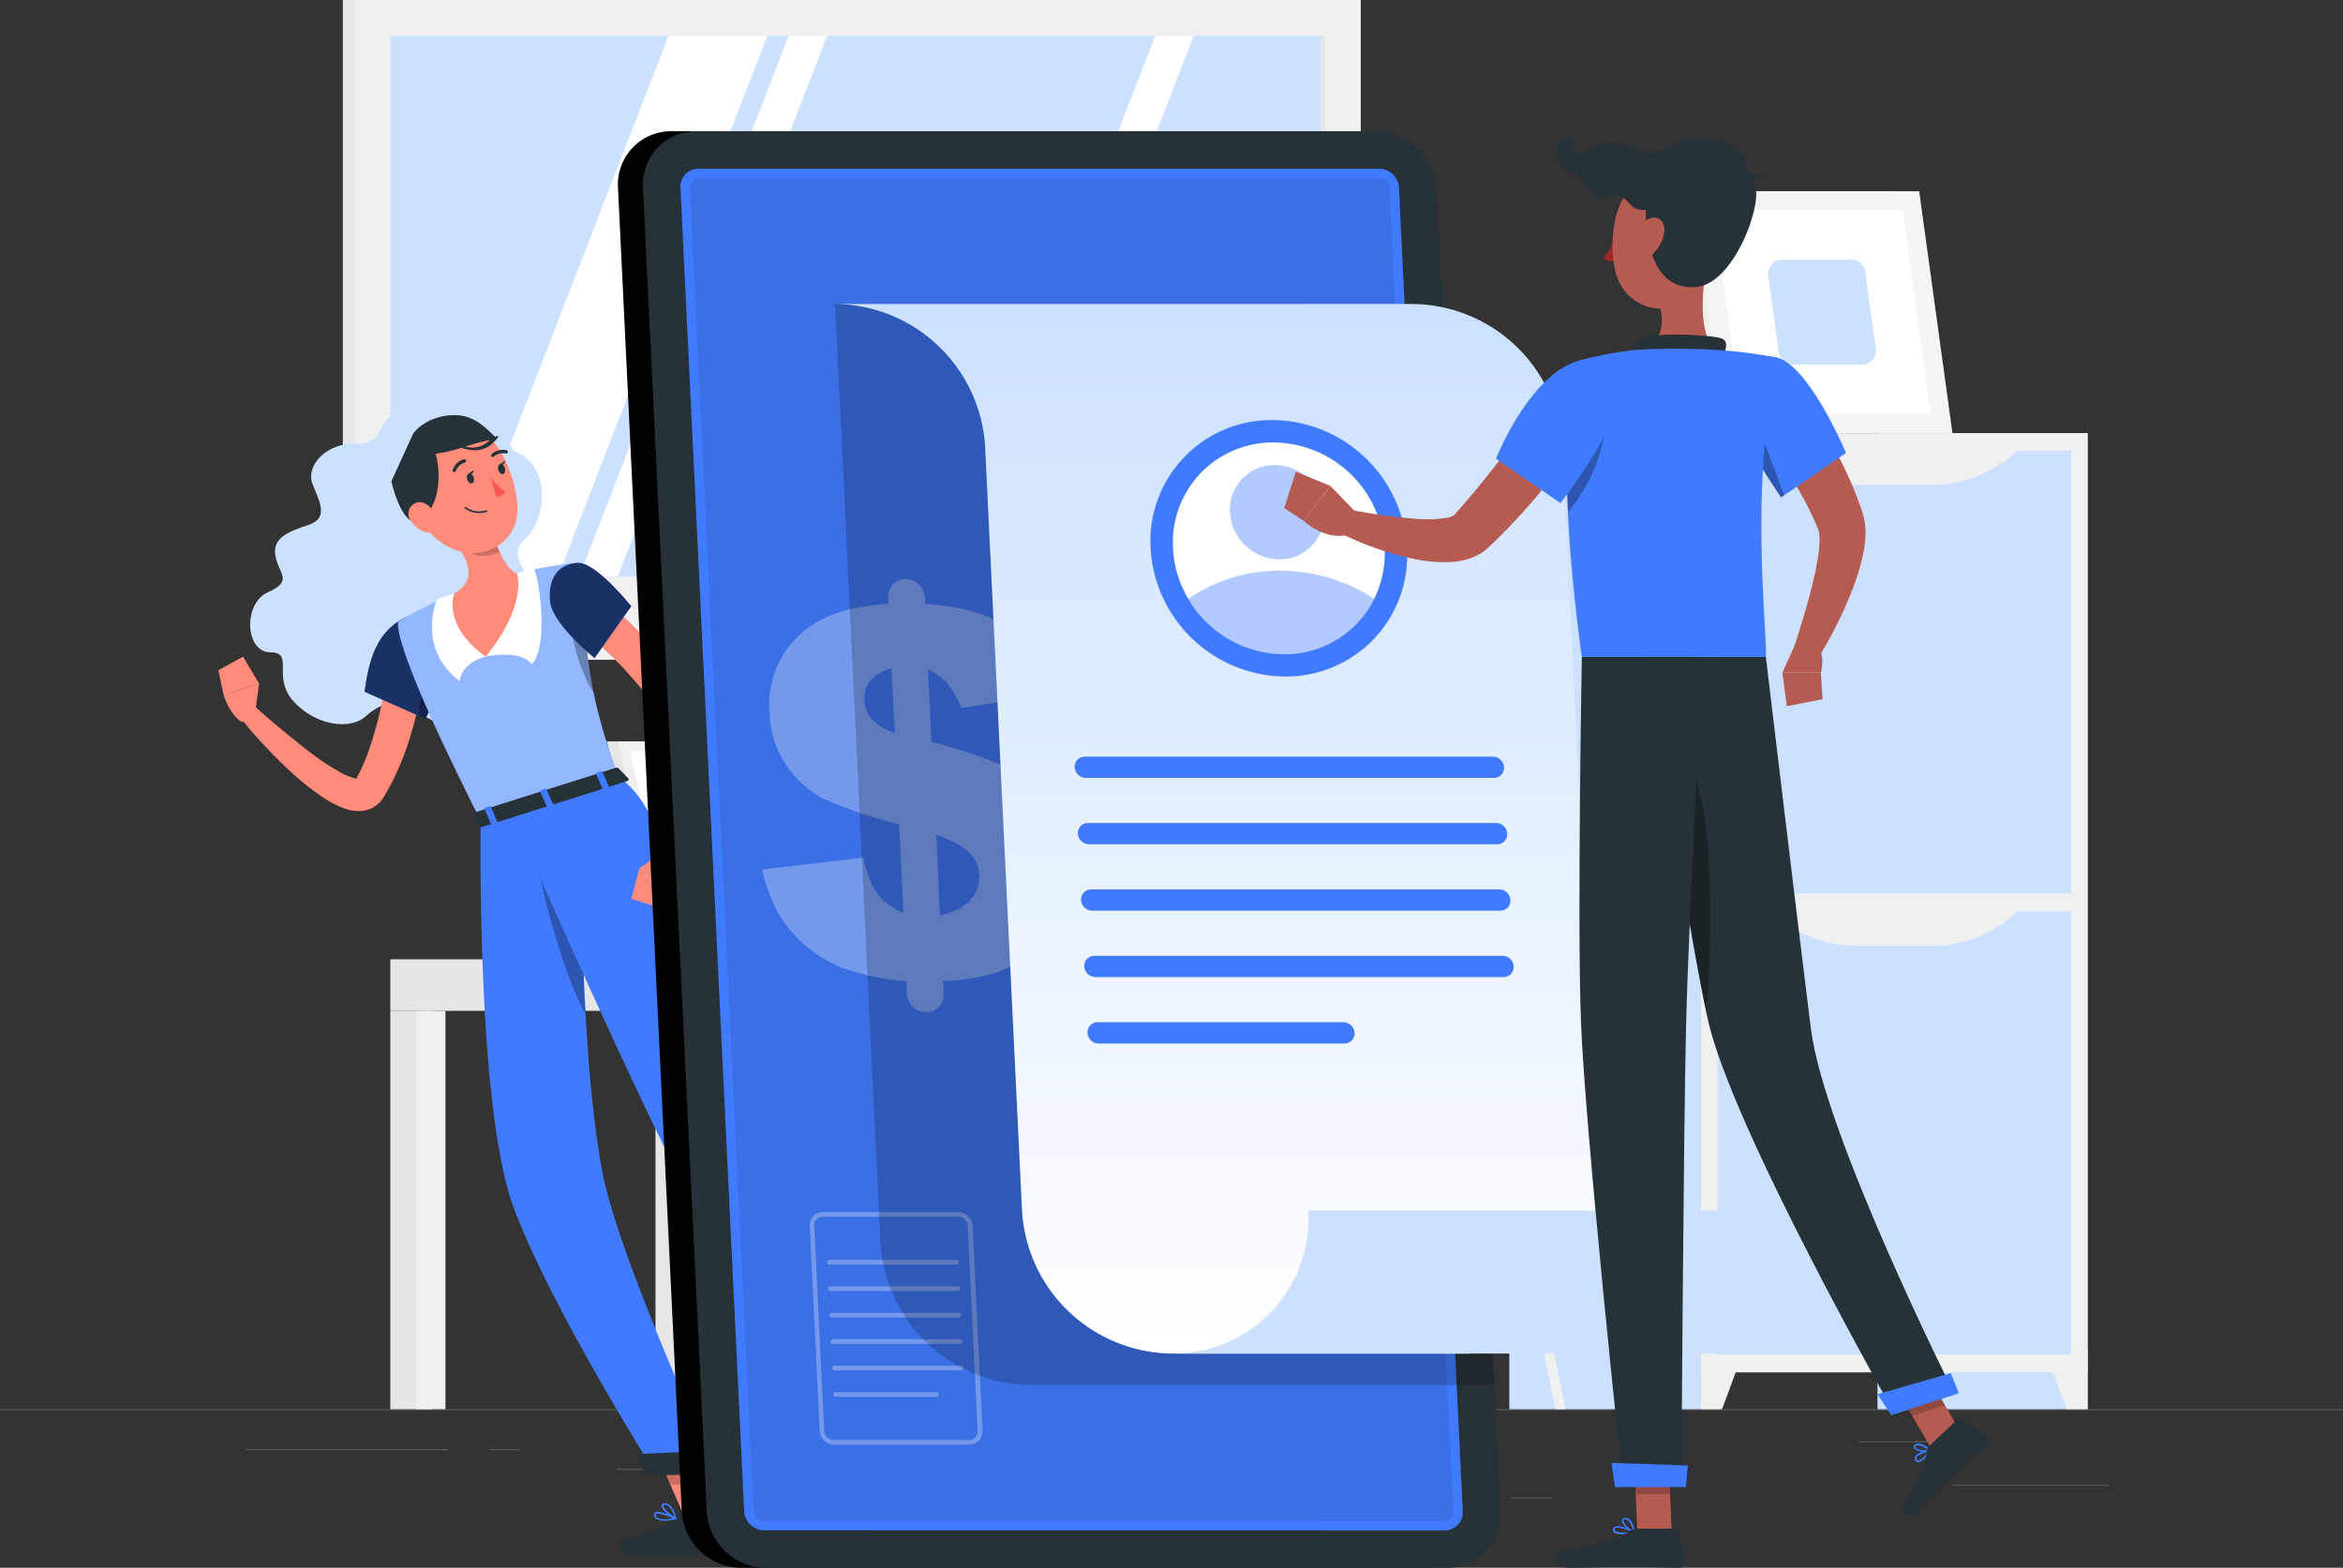 <svg xmlns="http://www.w3.org/2000/svg" xmlns:xlink="http://www.w3.org/1999/xlink" viewBox="0 0 500 334.55"><rect x="0" y="0" width="500" height="334.55" fill="#333333" stroke="none"/><defs><linearGradient id="linear-gradient" x1="259.79" y1="288.85" x2="259.79" y2="64.87" gradientUnits="userSpaceOnUse"><stop offset="0" stop-color="#fff"></stop><stop offset="1" stop-color="#cbe1ff"></stop></linearGradient></defs><title>Asset 1</title><g id="Layer_2" data-name="Layer 2"><g id="Character"><g style="opacity:0.2"><rect y="300.72" width="500" height="0.25" style="fill:#ebebeb"></rect><rect x="416.78" y="316.81" width="33.12" height="0.25" style="fill:#ebebeb"></rect><rect x="322.53" y="319.52" width="8.69" height="0.25" style="fill:#ebebeb"></rect><rect x="396.59" y="307.53" width="19.19" height="0.25" style="fill:#ebebeb"></rect><rect x="52.46" y="309.21" width="43.19" height="0.25" style="fill:#ebebeb"></rect><rect x="104.56" y="309.21" width="6.33" height="0.25" style="fill:#ebebeb"></rect><rect x="131.47" y="313.43" width="93.68" height="0.25" style="fill:#ebebeb"></rect></g><rect x="358.99" y="48.33" width="14.17" height="44.11" style="fill:#e6e6e6"></rect><polygon points="411.57 92.44 364.55 92.44 357.45 40.81 404.47 40.81 411.57 92.44" style="fill:#f0f0f0"></polygon><polygon points="416.66 92.44 368.1 92.44 361 40.81 409.56 40.81 416.66 92.44" style="fill:#f5f5f5"></polygon><polygon points="371.61 88.37 365.63 44.88 406.05 44.88 412.04 88.37 371.61 88.37" style="fill:#fff"></polygon><path d="M379.6,75.2l-2.25-16.33a3,3,0,0,1,3-3.46h14.69a3,3,0,0,1,3,2.63l2.25,16.33a3,3,0,0,1-3,3.46H382.61A3,3,0,0,1,379.6,75.2Z" style="fill:#cbe1ff"></path><rect x="73.16" width="211.79" height="130.65" style="fill:#e6e6e6"></rect><rect x="75.7" width="214.69" height="130.65" style="fill:#f0f0f0"></rect><rect x="73.16" y="130.65" width="211.79" height="10.11" style="fill:#e6e6e6"></rect><rect x="84.76" y="130.65" width="214.69" height="10.11" style="fill:#f0f0f0"></rect><rect x="125.33" y="-34.4" width="115.42" height="199.45" transform="translate(248.37 -117.71) rotate(90)" style="fill:#cbe1ff"></rect><polygon points="97.96 123.04 142.67 7.62 163.77 7.62 119.06 123.04 97.96 123.04" style="fill:#fff"></polygon><polygon points="123.6 123.04 168.31 7.62 176.53 7.62 131.82 123.04 123.6 123.04" style="fill:#fff"></polygon><polygon points="201.82 123.04 246.53 7.62 254.75 7.62 210.05 123.04 201.82 123.04" style="fill:#fff"></polygon><rect x="224.57" y="64.84" width="115.42" height="0.97" transform="translate(347.61 -216.96) rotate(90)" style="fill:#e6e6e6"></rect><rect x="400.66" y="92.44" width="44.84" height="208.28" style="fill:#cbe1ff"></rect><polygon points="440.99 300.71 445.5 300.71 445.5 287.89 436.26 287.89 440.99 300.71" style="fill:#f0f0f0"></polygon><rect x="322.09" y="92.44" width="44.84" height="208.28" style="fill:#cbe1ff"></rect><rect x="362.99" y="92.44" width="82.51" height="200.41" style="fill:#f0f0f0"></rect><polygon points="367.5 300.71 362.99 300.71 362.99 287.89 372.23 287.89 367.5 300.71" style="fill:#f0f0f0"></polygon><rect x="366.49" y="96.11" width="75.51" height="94.54" style="fill:#cbe1ff"></rect><path d="M412.42,103.47H396.07a25.87,25.87,0,0,1-18.78-8.08H431.2A25.87,25.87,0,0,1,412.42,103.47Z" style="fill:#f0f0f0"></path><rect x="366.49" y="194.48" width="75.51" height="94.54" style="fill:#cbe1ff"></rect><path d="M412.42,201.83H396.07a25.87,25.87,0,0,1-18.78-8.08H431.2A25.87,25.87,0,0,1,412.42,201.83Z" style="fill:#f0f0f0"></path><polygon points="129.5 158.21 204.12 158.21 214.94 202.27 140.31 202.27 129.5 158.21" style="fill:#e6e6e6"></polygon><polygon points="140.31 202.27 140.62 204.71 215.24 204.71 214.94 202.27 140.31 202.27" style="fill:#e6e6e6"></polygon><polygon points="131.8 158.21 206.42 158.21 217.24 202.27 142.61 202.27 131.8 158.21" style="fill:#f0f0f0"></polygon><polygon points="144.19 200.26 134.36 160.22 204.84 160.22 214.67 200.26 144.19 200.26" style="fill:#fff"></polygon><polygon points="162.06 202.27 162.36 204.71 244.53 204.71 244.23 202.27 162.06 202.27" style="fill:#f0f0f0"></polygon><rect x="254.34" y="204.71" width="8.94" height="96" style="fill:#e6e6e6"></rect><rect x="259.9" y="204.71" width="6.21" height="96" style="fill:#f0f0f0"></rect><rect x="152.82" y="204.71" width="115.21" height="10.99" transform="translate(420.86 420.4) rotate(180)" style="fill:#f0f0f0"></rect><rect x="139.88" y="215.7" width="8.94" height="85.01" style="fill:#e6e6e6"></rect><rect x="145.43" y="215.7" width="6.21" height="85.01" style="fill:#f0f0f0"></rect><rect x="83.29" y="215.7" width="8.94" height="85.01" style="fill:#e6e6e6"></rect><rect x="88.85" y="215.7" width="6.21" height="85.01" style="fill:#f0f0f0"></rect><rect x="197.76" y="215.7" width="8.94" height="85.01" style="fill:#e6e6e6"></rect><rect x="203.31" y="215.7" width="6.21" height="85.01" style="fill:#f0f0f0"></rect><rect x="83.29" y="204.71" width="69.53" height="10.99" style="fill:#e6e6e6"></rect><path d="M292.34,300.72h-2.18l-6.22-30.64-1.09-5.37-6.78-33.39h-26L236,300.72H233.8L248.16,230a1.06,1.06,0,0,1,1-.85h27.74a1.05,1.05,0,0,1,1,.85l6,29.33,1.09,5.36Z" style="fill:#f0f0f0"></path><path d="M334.09,300.72h-2.18l-14.1-69.4h-26L285,264.72l-1.08,5.35-6.22,30.64h-2.18l7.31-36,1.08-5.34,6-29.33a1.07,1.07,0,0,1,1-.85h27.74a1.06,1.06,0,0,1,1,.85Z" style="fill:#f0f0f0"></path><path d="M270,230.25h47.78c9.12,0,14.18-6.2,16.75-16.42l1.27-5.84a12,12,0,0,0-11.69-14.81h-30c-6.21,0-7.84,1.48-12.13,10.82Z" style="fill:#f0f0f0"></path><path d="M242.75,221.09h50.92a2.39,2.39,0,0,1,2.39,2.39v.22a6.54,6.54,0,0,1-6.54,6.54H242.75a0,0,0,0,1,0,0v-9.16a0,0,0,0,1,0,0Z" transform="translate(538.8 451.34) rotate(-180)" style="fill:#f0f0f0"></path><polygon points="203.03 302.57 196.63 306.69 185.03 293.2 191.43 289.07 203.03 302.57" style="fill:#ff8b7b"></polygon><polygon points="191.44 289.08 185.03 293.2 191.02 300.15 197.42 296.03 191.44 289.08" style="opacity:0.2"></polygon><polygon points="154.12 324.57 146.76 325.29 139.11 307.79 146.47 307.07 154.12 324.57" style="fill:#ff8b7b"></polygon><polygon points="139.12 307.8 143.06 316.81 150.73 316.81 146.47 307.08 139.12 307.8" style="opacity:0.2"></polygon><path d="M98.23,88.32c-3.7.34-3.8-5.94-10.3-3C79.67,89.1,82.46,94.93,76,94.68s-10.78,4.79-9.33,8.55,3.67,7.29-.89,8.8-7.67,2.84-7,6.62,3.89,5.3-1.56,7.71-4.89,12.83.44,12.84.22,5.21,5,10.48,12.05,6,15.08,3.4,6.41-4.76,12.11-.76,15.34,5,14.91-1.33-6-10.5-.76-13.81,12-4.93,9.87-11.34c-1.35-4-5.43-7.48-2.13-10.48,5.35-4.86,5.38-15.86-1.18-18.65C106.77,95.1,110.44,87.21,98.23,88.32Z" style="fill:#cbe1ff"></path><path d="M91.11,137.73a85.34,85.34,0,0,1-1,8.49c-.47,2.78-1.08,5.55-1.8,8.3a63,63,0,0,1-2.72,8.16c-.54,1.34-1.16,2.67-1.82,4-.33.66-.69,1.31-1.06,2-.18.32-.38.64-.57,1l-.29.48a6.93,6.93,0,0,1-.65.88,5.83,5.83,0,0,1-2,1.47,6.17,6.17,0,0,1-2.16.55,8.5,8.5,0,0,1-3.24-.44,19.51,19.51,0,0,1-4.4-2.16,54.09,54.09,0,0,1-6.83-5.29A114.57,114.57,0,0,1,51.12,153l2.8-2.64c2,1.76,4,3.55,6.1,5.25s4.13,3.4,6.25,5a52.61,52.61,0,0,0,6.4,4.23,13.05,13.05,0,0,0,3,1.23,1.94,1.94,0,0,0,.78.07s-.06,0-.2,0a1.25,1.25,0,0,0-.36.24l0,.05s0,.07,0,0l.22-.4c.14-.27.3-.53.43-.81.28-.55.55-1.11.8-1.68.51-1.14,1-2.31,1.4-3.51.84-2.4,1.54-4.88,2.16-7.4s1.09-5.09,1.5-7.68.75-5.25,1-7.7Z" style="fill:#ff8b7b"></path><path d="M96.92,138.68c-.4,2.42-2.41,7-4,10.4-1.18,2.46-2.14,4.31-2.14,4.31l-1.4-.62-11.59-5.16c.88-6.25,2.31-13.05,9.2-16.07C91.29,129.64,97.63,134.36,96.92,138.68Z" style="fill:#407bff"></path><path d="M96.92,138.68c-.4,2.42-2.41,7-4,10.4-1.18,2.46-2.14,4.31-2.14,4.31l-1.4-.62-11.59-5.16c.88-6.25,2.31-13.05,9.2-16.07C91.29,129.64,97.63,134.36,96.92,138.68Z" style="opacity:0.6"></path><path d="M92.89,149.08c-1.18,2.46-2.14,4.31-2.14,4.31l-1.4-.62c.19-2.47.68-6.36,2-8.11A11,11,0,0,1,92.89,149.08Z" style="opacity:0.3"></path><path d="M54.37,152.61l.92-6.73-7.56,2.48s1.21,4.08,3.9,5.74Z" style="fill:#ff8b7b"></path><polygon points="51.87 140.13 46.6 143.02 47.74 148.36 55.29 145.88 51.87 140.13" style="fill:#ff8b7b"></polygon><path d="M194.27,304.67l6.95-5a.6.6,0,0,1,.8.07l4.73,4.93a1.22,1.22,0,0,1-.2,1.81c-2.45,1.7-3.72,2.39-6.78,4.58-1.88,1.35-5.84,4.61-8.44,6.47s-4.58-.61-3.66-1.61c4.1-4.52,5.19-7.6,5.84-10.14A2,2,0,0,1,194.27,304.67Z" style="fill:#263238"></path><path d="M145.79,323h9a.75.75,0,0,1,.71.55l2,7.14a1.12,1.12,0,0,1-1.1,1.43c-3.18,0-4.69,0-8.66,0H135.6c-3.3,0-4-3.34-2.62-3.64,6.12-1.35,9.65-3.22,11.54-5A1.85,1.85,0,0,1,145.79,323Z" style="fill:#263238"></path><path d="M132.05,165.78l-29.47,9.32c-20.4-40.38-17.49-42.52-17.49-42.52s4.71-2.69,9.61-4.93c.74-.34,1.49-.67,2.23-1a98.39,98.39,0,0,1,13.38-4.24c.67-.18,1.34-.34,2-.5a94,94,0,0,1,11-1.81c.44,5.59.88,10.32,1.36,14.43.62,5.36,1.29,9.65,2,13.36A116.71,116.71,0,0,0,132.05,165.78Z" style="fill:#407bff"></path><path d="M132.05,165.78l-29.47,9.32c-20.4-40.38-17.49-42.52-17.49-42.52s4.71-2.69,9.61-4.93c.74-.34,1.49-.67,2.23-1a98.39,98.39,0,0,1,13.38-4.24c.67-.18,1.34-.34,2-.5a94,94,0,0,1,11-1.81c.44,5.59.88,10.32,1.36,14.43.62,5.36,1.29,9.65,2,13.36A116.71,116.71,0,0,0,132.05,165.78Z" style="fill:#cbe1ff;opacity:0.6"></path><path d="M126.75,147.91c-2.83-4-5.54-13.31-4.84-16.8l2.8,3.44C125.33,139.91,126,144.2,126.75,147.91Z" style="opacity:0.3"></path><path d="M103.63,140.12s7.44-1.61,9.83,1.61c3.28-3.22,2.12-15.85.54-20.35a19.57,19.57,0,0,0-3.67,1l-5.25,8.12Z" style="fill:#fff"></path><path d="M103.63,140.12s-5,1.12-5.53,5.21c-7-5.21-6.51-12.84-4.93-17.34a17.9,17.9,0,0,1,3.76-1.32l5.25,5.77Z" style="fill:#fff"></path><path d="M105.34,113.91c1,3.68,2.52,7.32,5,8.52,0,0,2.31,6.62-6.69,17.69-9.42-6.71-6.69-13.45-6.69-13.45,4.44-2.67,3.19-6.19,1.29-9.27l2.61-4.19A2.48,2.48,0,0,1,105.34,113.91Z" style="fill:#ff8b7b"></path><path d="M105.34,113.91a2.48,2.48,0,0,0-4.51-.7l-.84,1.34h0c.07.89.11,1.62.1,2-.08,2.6,3.57,2.48,6.54,1.23A26.32,26.32,0,0,1,105.34,113.91Z" style="opacity:0.2"></path><path d="M87.25,103.85c2.6,7.09,3.54,10.15,8.3,12.77,7.15,3.94,15.3-.79,14.87-8.52-.38-7-4.56-17.39-12.49-18.16A10.3,10.3,0,0,0,87.25,103.85Z" style="fill:#ff8b7b"></path><path d="M105.64,93.2c-2.43-2.35-5-5.08-9.9-4.55-5.42.59-7.56,3.87-7.56,3.87l-4.66,10.19s2.89,13.12,7.66,7c2.74-3.53,2.86-8.87,1.79-12.88a32.6,32.6,0,0,0,5.52-1.28c2.2.82,4.67.83,6.5-.86.4-.37.69-.66.9-.88l.16-.19C106.63,92.91,106.18,93,105.64,93.2Zm-6.3,2.08a50.17,50.17,0,0,1,5.2-1.39A5.12,5.12,0,0,1,99.34,95.28Z" style="fill:#263238"></path><path d="M87.61,111.06A5.52,5.52,0,0,0,91,113.6c1.88.47,2.77-1.22,2.2-3-.51-1.57-2.1-3.71-4-3.41A2.48,2.48,0,0,0,87.61,111.06Z" style="fill:#ff8b7b"></path><path d="M102.58,175.1s-1,60.4,6.89,82.22c7.6,20.92,30.27,56.88,30.27,56.88l13.14-.34S132,268.33,128.59,250.32c-5.68-29.87-4.42-82-4.42-82Z" style="fill:#407bff"></path><path d="M114.38,180.27l3.53-10,6.25-2s-.57,23.73.8,48.34C119.29,205.74,114.38,185.74,114.38,180.27Z" style="opacity:0.3"></path><polygon points="137.89 314.88 154.12 314.47 153.18 309.48 135.46 310.32 137.89 314.88" style="fill:#263238"></polygon><path d="M109,173.15s20.49,46.9,33.74,73.58c10.7,21.56,44,50.48,44,50.48l9.13-6.33S170.86,256.63,163.47,242c-23.65-46.79-17.82-66.07-31.42-76.23Z" style="fill:#407bff"></path><polygon points="187.29 300.24 198.01 292.61 195.58 287.93 183.8 296.84 187.29 300.24" style="fill:#263238"></polygon><path d="M131.95,163.91l2.16,2.22c.17.17,0,.46-.35.57l-30.91,9.78c-.27.08-.53,0-.6-.14l-1.1-2.55c-.08-.18.11-.4.4-.5l29.84-9.44A.56.56,0,0,1,131.95,163.91Z" style="fill:#263238"></path><path d="M129,168.52l.8-.25c.16-.05.25-.17.21-.27l-1.46-3.31c0-.1-.21-.13-.37-.08l-.8.25c-.16.05-.25.17-.21.27l1.46,3.31C128.67,168.53,128.83,168.57,129,168.52Z" style="fill:#407bff"></path><path d="M105.19,176l.8-.25c.16-.05.25-.17.21-.27l-1.46-3.31c0-.1-.21-.13-.37-.08l-.8.25c-.16.05-.25.17-.21.27l1.46,3.31C104.87,176.06,105,176.1,105.19,176Z" style="fill:#407bff"></path><path d="M117.09,172.28l.8-.25c.16-.05.25-.17.21-.27l-1.46-3.31c0-.1-.21-.13-.37-.08l-.8.25c-.16.05-.25.17-.21.27l1.46,3.31C116.77,172.29,116.93,172.33,117.09,172.28Z" style="fill:#407bff"></path><ellipse cx="100.39" cy="102.09" rx="0.73" ry="1.11" transform="translate(-24.96 32.89) rotate(-16.58)" style="fill:#263238"></ellipse><ellipse cx="107.04" cy="100.11" rx="0.73" ry="1.11" transform="translate(-24.11 34.7) rotate(-16.58)" style="fill:#263238"></ellipse><path d="M106.56,99.13l1.29-.83S107.46,99.62,106.56,99.13Z" style="fill:#263238"></path><path d="M104.68,101.84A16.4,16.4,0,0,0,107.9,105a2.64,2.64,0,0,1-2,1Z" style="fill:#ff5652"></path><path d="M103.92,109.21a.18.18,0,0,0-.17-.31,4.87,4.87,0,0,1-4.34-.69.18.18,0,0,0-.25,0,.18.18,0,0,0,0,.25,5.14,5.14,0,0,0,4.68.76Z" style="fill:#263238"></path><path d="M97.18,100.68a.36.36,0,0,0,.11-.15,2.87,2.87,0,0,1,1.87-1.81A.36.36,0,1,0,99,98a3.58,3.58,0,0,0-2.39,2.26.36.36,0,0,0,.57.4Z" style="fill:#263238"></path><path d="M108.37,96.55l0-.06a.36.36,0,0,0-.29-.42,3.58,3.58,0,0,0-3.18.86.36.36,0,0,0,.52.5,2.86,2.86,0,0,1,2.52-.65A.36.36,0,0,0,108.37,96.55Z" style="fill:#263238"></path><path d="M127.83,127.17c1.19.9,2.19,1.72,3.23,2.63s2,1.8,3,2.73q2.93,2.82,5.61,5.91a65.24,65.24,0,0,1,5,6.53c.4.56.75,1.17,1.12,1.75s.74,1.17,1.07,1.79.68,1.18,1,1.86l.53,1.11.43,1.12a26.4,26.4,0,0,1,1.27,8.8,48,48,0,0,1-.89,8.26,78.59,78.59,0,0,1-2,7.85,74.59,74.59,0,0,1-2.82,7.54l-3.62-1.34c.62-2.4,1.21-4.92,1.65-7.41a73.32,73.32,0,0,0,1.07-7.46,48.49,48.49,0,0,0,.16-7.3,28.86,28.86,0,0,0-.42-3.44,18.54,18.54,0,0,0-.91-3.08l-.3-.69-.35-.63c-.27-.46-.63-1-.94-1.51s-.66-1-1-1.51-.69-1-1.07-1.48c-1.46-2-3.1-3.82-4.75-5.67s-3.44-3.59-5.27-5.29c-.9-.86-1.83-1.7-2.77-2.51s-1.92-1.64-2.79-2.34Z" style="fill:#ff8b7b"></path><path d="M141.92,181.32l-5.48,4,7,3.7s2.09-3.7,1.41-6.79Z" style="fill:#ff8b7b"></path><polygon points="134.71 191.8 140.44 193.57 143.49 189.04 136.44 185.34 134.71 191.8" style="fill:#ff8b7b"></polygon><path d="M123.35,120.12c3.83-.17,11.36,9.24,11.36,9.24l-7.82,11.06s-8.78-7-9.46-11.87C116.86,124.39,118.47,120.34,123.35,120.12Z" style="fill:#407bff"></path><path d="M123.35,120.12c3.83-.17,11.36,9.24,11.36,9.24l-7.82,11.06s-8.78-7-9.46-11.87C116.86,124.39,118.47,120.34,123.35,120.12Z" style="opacity:0.6"></path><path d="M191.64,307.8h-.12a1,1,0,0,1-.8-.6.61.61,0,0,1,0-.62c.49-.84,3.23-1,3.55-1a.18.18,0,0,1,.14.3C193.77,306.61,192.58,307.8,191.64,307.8Zm2.2-1.83c-1.1.09-2.56.34-2.81.78a.26.26,0,0,0,0,.27.68.68,0,0,0,.52.41C192.08,307.5,192.92,307,193.84,306Z" style="fill:#407bff"></path><path d="M194.08,305.95c-.92,0-2.74-.51-3.07-1.25a.63.63,0,0,1,.2-.76.94.94,0,0,1,.76-.25c1.1.11,2.38,1.89,2.44,2a.18.18,0,0,1-.13.28Zm-2.22-1.9a.57.57,0,0,0-.4.16c-.17.16-.15.27-.12.35.22.49,1.64,1,2.56,1-.46-.57-1.31-1.47-2-1.54Z" style="fill:#407bff"></path><path d="M141.78,324.51a3,3,0,0,1-1.76-.42,1.12,1.12,0,0,1-.46-.87.52.52,0,0,1,.23-.49c.82-.55,3.89.84,4.5,1.13a.18.18,0,0,1,0,.34A12,12,0,0,1,141.78,324.51ZM140.35,323a.65.65,0,0,0-.35.08.17.17,0,0,0-.07.17.77.77,0,0,0,.32.6c.53.4,1.78.45,3.39.15A11.2,11.2,0,0,0,140.35,323Z" style="fill:#407bff"></path><path d="M144.21,324.2h-.07c-1-.42-3.07-2.06-3-2.92,0-.19.15-.42.62-.48,1.8-.21,2.55,3,2.59,3.19a.18.18,0,0,1-.18.22ZM142,321.14h-.12c-.19,0-.29.08-.3.17-.07.49,1.35,1.8,2.39,2.37C143.7,322.9,143,321.14,142,321.14Z" style="fill:#407bff"></path><path d="M99.91,101.11l1.29-.83S100.81,101.6,99.91,101.11Z" style="fill:#263238"></path><path d="M288.63,28H143.3a11.36,11.36,0,0,0-11.42,12L145.5,322.55a12.76,12.76,0,0,0,12.58,12H303.41a11.36,11.36,0,0,0,11.42-12L301.21,40A12.76,12.76,0,0,0,288.63,28Z"></path><path d="M294,28H148.63a11.36,11.36,0,0,0-11.42,12l13.62,282.57a12.76,12.76,0,0,0,12.58,12H308.74a11.36,11.36,0,0,0,11.42-12L306.54,40A12.76,12.76,0,0,0,294,28Z" style="fill:#263238"></path><path d="M163,326.55a4.3,4.3,0,0,1-4.19-4L145.21,40A3.82,3.82,0,0,1,149,36H294.35a4.3,4.3,0,0,1,4.19,4l13.62,282.57a3.83,3.83,0,0,1-3.81,4Z" style="fill:#407bff"></path><path d="M162.93,324.55a2.18,2.18,0,0,1-2.1-2L147.21,40a1.94,1.94,0,0,1,1.9-2H294.44a2.18,2.18,0,0,1,2.1,2l13.62,282.57a1.94,1.94,0,0,1-1.9,2Z" style="opacity:0.1"></path><g style="opacity:0.3"><path d="M206.79,308.28H178a3.12,3.12,0,0,1-3.08-2.93l-2.11-43.71a2.82,2.82,0,0,1,2.84-3h28.83a3.12,3.12,0,0,1,3.08,2.93l2.11,43.71a2.82,2.82,0,0,1-2.84,3Zm-31.18-48.63a1.82,1.82,0,0,0-1.84,1.93l2.11,43.71a2.1,2.1,0,0,0,2.08,2h28.83a1.82,1.82,0,0,0,1.84-1.93l-2.11-43.71a2.1,2.1,0,0,0-2.08-2Z" style="fill:#fafafa"></path><path d="M204.07,269.84H177a.5.5,0,1,1,0-1h27.11a.5.5,0,0,1,0,1Z" style="fill:#fafafa"></path><path d="M204.35,275.49H177.24a.5.5,0,0,1,0-1h27.11a.5.5,0,1,1,0,1Z" style="fill:#fafafa"></path><path d="M204.62,281.14H177.51a.5.5,0,0,1,0-1h27.11a.5.5,0,0,1,0,1Z" style="fill:#fafafa"></path><path d="M204.89,286.78H177.79a.5.5,0,1,1,0-1h27.11a.5.5,0,0,1,0,1Z" style="fill:#fafafa"></path><path d="M205.16,292.43H178.06a.5.5,0,0,1,0-1h27.11a.5.5,0,0,1,0,1Z" style="fill:#fafafa"></path><path d="M199.88,298.08H178.33a.5.5,0,0,1,0-1h21.55a.5.5,0,0,1,0,1Z" style="fill:#fafafa"></path></g><g style="opacity:0.3"><path d="M224.94,147.95l-19.77,3.16a22.65,22.65,0,0,0-3-5.28,14.28,14.28,0,0,0-4.13-3l.75,15.49q16.49,4.34,22.18,9.17A22.26,22.26,0,0,1,229,184a21.8,21.8,0,0,1-2.08,10.72,24.36,24.36,0,0,1-6.25,8.15,25.17,25.17,0,0,1-8.37,4.74,41.25,41.25,0,0,1-11.06,1.74l.13,2.72a3.69,3.69,0,0,1-3.72,3.91h0a4.15,4.15,0,0,1-4.1-3.91l-.13-2.72a50.7,50.7,0,0,1-12.9-2.54,27.52,27.52,0,0,1-8.71-5.11,26.86,26.86,0,0,1-5.83-7,34.39,34.39,0,0,1-3.33-9.13L184.21,183q1.22,5.3,3,7.66a14.53,14.53,0,0,0,5.58,4.18l-.91-18.92a105.17,105.17,0,0,1-15.59-5.2,21.79,21.79,0,0,1-8.19-7,21.24,21.24,0,0,1-3.89-11.82,20.24,20.24,0,0,1,5.9-15.94q6.36-6.4,19.5-7.1l-.07-1.39a3.69,3.69,0,0,1,3.72-3.91h0a4.15,4.15,0,0,1,4.1,3.91l.07,1.39q12,.75,18.62,5.68A24.28,24.28,0,0,1,224.94,147.95Zm-34.69-5.36a9.43,9.43,0,0,0-4.63,2.8,5.84,5.84,0,0,0-1.15,3.93,6.81,6.81,0,0,0,1.56,4.12,10.7,10.7,0,0,0,4.89,2.93Zm10.36,52.75q4.5-1,6.51-3.36a7.27,7.27,0,0,0,1.86-5.24,7.4,7.4,0,0,0-2-4.65q-1.89-2.12-7.18-3.94Z" style="fill:#fafafa"></path></g><path d="M277.2,64.87h-99L187.88,265a32.39,32.39,0,0,0,32,30.54h99L309.21,95.41A32.39,32.39,0,0,0,277.2,64.87Z" style="opacity:0.2"></path><path d="M301.45,64.87H178.23a32.39,32.39,0,0,1,32,30.54L218.1,258.3a32.39,32.39,0,0,0,32,30.54h62.13a28.83,28.83,0,0,0,29.07-30.54L333.46,95.41A32.39,32.39,0,0,0,301.45,64.87Z" style="fill:url(#linear-gradient)"></path><path d="M279.19,258.3a28.83,28.83,0,0,1-29.07,30.54H373.33A28.83,28.83,0,0,0,402.4,258.3Z" style="fill:#cbe1ff"></path><path d="M318.8,166H231.72a2.41,2.41,0,0,1-2.38-2.27h0a2.15,2.15,0,0,1,2.16-2.27h87.09a2.41,2.41,0,0,1,2.38,2.27h0A2.15,2.15,0,0,1,318.8,166Z" style="fill:#407bff"></path><path d="M319.48,180.16H232.4a2.41,2.41,0,0,1-2.38-2.27h0a2.15,2.15,0,0,1,2.16-2.27h87.09a2.41,2.41,0,0,1,2.38,2.27h0A2.15,2.15,0,0,1,319.48,180.16Z" style="fill:#407bff"></path><path d="M320.17,194.33H233.08a2.41,2.41,0,0,1-2.38-2.27h0a2.15,2.15,0,0,1,2.16-2.27h87.09a2.41,2.41,0,0,1,2.38,2.27h0A2.15,2.15,0,0,1,320.17,194.33Z" style="fill:#407bff"></path><path d="M320.85,208.5H233.77a2.41,2.41,0,0,1-2.38-2.27h0a2.15,2.15,0,0,1,2.16-2.27h87.09a2.41,2.41,0,0,1,2.38,2.27h0A2.15,2.15,0,0,1,320.85,208.5Z" style="fill:#407bff"></path><path d="M286.91,222.68H234.45a2.41,2.41,0,0,1-2.38-2.27h0a2.15,2.15,0,0,1,2.16-2.27h52.46a2.41,2.41,0,0,1,2.38,2.27h0A2.15,2.15,0,0,1,286.91,222.68Z" style="fill:#407bff"></path><path d="M300.26,117a25.83,25.83,0,0,1-26,27.36A29,29,0,0,1,245.54,117a25.83,25.83,0,0,1,26-27.36A29,29,0,0,1,300.26,117Z" style="fill:#407bff"></path><path d="M295.48,117a21.73,21.73,0,0,1-2.21,10.76A21.28,21.28,0,0,1,274,139.6a23.88,23.88,0,0,1-20.42-11.82A23.25,23.25,0,0,1,250.32,117a21.31,21.31,0,0,1,21.49-22.58A23.94,23.94,0,0,1,295.48,117Z" style="fill:#fff"></path><path d="M293.27,127.78A21.28,21.28,0,0,1,274,139.6a23.88,23.88,0,0,1-20.42-11.82,34.23,34.23,0,0,1,19.56-6A37,37,0,0,1,293.27,127.78Z" style="fill:#407bff;opacity:0.4"></path><path d="M282.58,109.3A9.49,9.49,0,0,1,273,119.35a10.67,10.67,0,0,1-10.54-10.06A9.49,9.49,0,0,1,272,99.24,10.67,10.67,0,0,1,282.58,109.3Z" style="fill:#407bff;opacity:0.4"></path><polygon points="356.76 327.05 349.42 327.05 348.68 310.04 356.03 310.04 356.76 327.05" style="fill:#b55b52"></polygon><polygon points="348.69 310.05 349.06 318.81 356.41 318.81 356.03 310.05 348.69 310.05" style="opacity:0.2"></polygon><polygon points="419.29 307.12 412.31 309.39 403.52 294.36 410.51 292.09 419.29 307.12" style="fill:#b55b52"></polygon><polygon points="410.51 292.09 403.52 294.37 408.06 302.12 415.04 299.84 410.51 292.09" style="opacity:0.2"></polygon><path d="M381.6,81.23c.91,1.11,1.69,2.11,2.47,3.19s1.54,2.13,2.29,3.21q2.23,3.25,4.23,6.68A75.11,75.11,0,0,1,397.32,109l.16.5.08.26.11.41.2.82.11.75a14.85,14.85,0,0,1,.11,2.71,27.08,27.08,0,0,1-.66,4.53,52.55,52.55,0,0,1-2.51,7.81,90.57,90.57,0,0,1-7.15,14l-5-2.39c1.5-4.68,3-9.49,4.1-14.16a55.81,55.81,0,0,0,1.29-6.84,17.3,17.3,0,0,0,.11-3,5.39,5.39,0,0,0-.15-1.06l0-.18-.05-.09,0,0-.08-.18-.17-.39-.67-1.57-.75-1.56c-.5-1-1-2.08-1.6-3.12-1.13-2.07-2.37-4.12-3.64-6.15s-2.64-4-4-6-2.85-4-4.21-5.8Z" style="fill:#b55b52"></path><path d="M383.23,137.19l-2.87,6.35h8.22s1.31-4.82-1.67-6.77Z" style="fill:#b55b52"></path><polygon points="381.32 150.69 388.94 149.21 388.57 143.55 380.36 143.55 381.32 150.69" style="fill:#b55b52"></polygon><ellipse cx="344.52" cy="49.01" rx="0.7" ry="1.07" style="fill:#263238"></ellipse><path d="M345,50.08a21.21,21.21,0,0,1-2.83,5.07,3.42,3.42,0,0,0,2.83.53Z" style="fill:#a02724"></path><path d="M347.32,45.73a.35.35,0,0,1-.2-.07,2.77,2.77,0,0,0-2.47-.45.35.35,0,0,1-.25-.65,3.45,3.45,0,0,1,3.13.54.35.35,0,0,1-.2.63Z" style="fill:#263238"></path><path d="M364.35,55.84c-1.05,5.37-2.11,15.22,1.65,18.81,0,0-1.47,5.45-11.46,5.45-11,0-5.25-5.45-5.25-5.45,6-1.43,5.84-5.88,4.79-10.05Z" style="fill:#b55b52"></path><path d="M367.44,76.52c.79-1.73,1.65-3.7-.14-4.32-2-.68-12.77-1.37-16.49-.1a3.84,3.84,0,0,0-2.67,4.78Z" style="fill:#263238"></path><path d="M410.8,311.14c-.54.52-1.15.94-1.61.87a.71.71,0,0,1-.57-.6.81.81,0,0,1,.11-.67c.6-.93,3-1.32,3.13-1.34a.17.17,0,0,1,.17.27A9.27,9.27,0,0,1,410.8,311.14Zm-1.63-.38a.94.94,0,0,0-.14.16.47.47,0,0,0-.07.39c.08.32.23.34.28.35.51.08,1.6-1,2.27-1.84A5.73,5.73,0,0,0,409.17,310.77Z" style="fill:#407bff"></path><path d="M412,309.7l-.07,0c-.83.23-3,.08-3.46-.62a.57.57,0,0,1,.09-.71,1,1,0,0,1,.69-.35c1.1-.09,2.69,1.32,2.76,1.38a.17.17,0,0,1,0,.26Zm-3.13-1.13-.05.06c-.14.18-.09.26-.06.3.27.41,1.79.64,2.73.54a4.19,4.19,0,0,0-2.22-1.06A.62.62,0,0,0,408.89,308.57Z" style="fill:#407bff"></path><path d="M346.46,327.43c-.94,0-1.85-.13-2.16-.55a.66.66,0,0,1,0-.76.87.87,0,0,1,.55-.41c1.22-.33,3.79,1.13,3.9,1.19a.17.17,0,0,1-.05.32A12.89,12.89,0,0,1,346.46,327.43ZM345.3,326a1.29,1.29,0,0,0-.34,0,.52.52,0,0,0-.34.24c-.12.22-.08.32,0,.38.34.47,2.2.49,3.56.29A7.86,7.86,0,0,0,345.3,326Z" style="fill:#407bff"></path><path d="M348.68,327.23l-.07,0c-.89-.4-2.64-2-2.51-2.82,0-.2.17-.44.65-.49a1.27,1.27,0,0,1,1,.3c.93.77,1.13,2.75,1.14,2.83a.17.17,0,0,1-.17.19Zm-1.79-3h-.1c-.31,0-.33.16-.34.2-.08.5,1.11,1.75,2,2.29a4.09,4.09,0,0,0-1-2.27A.93.93,0,0,0,346.89,324.25Z" style="fill:#407bff"></path><path d="M411.7,308.58l6-5.7a.64.64,0,0,1,.8-.07l5.56,3.72a1.08,1.08,0,0,1,.13,1.69c-2.12,2-3.24,2.8-5.87,5.31-1.61,1.54-6.44,6.8-8.67,8.93s-4.63.21-3.91-.87c3.23-4.81,5.26-9.42,5.44-11.85A1.78,1.78,0,0,1,411.7,308.58Z" style="fill:#263238"></path><path d="M349.46,326.2h8a.64.64,0,0,1,.63.5l1.45,6.53a1.07,1.07,0,0,1-1.06,1.31c-2.89,0-7.08-.22-10.71-.22-4.25,0-7.93.23-12.91.23-3,0-3.85-3-2.59-3.33,5.75-1.26,10.44-1.39,15.41-4.45A3.4,3.4,0,0,1,349.46,326.2Z" style="fill:#263238"></path><path d="M339,91.34c-2.91,4.29-5.93,8.31-9.17,12.29a138.14,138.14,0,0,1-10.4,11.47L318,116.47l-.36.34-.26.24-.37.32a10.23,10.23,0,0,1-1.51,1,13.46,13.46,0,0,1-5.45,1.53,30.5,30.5,0,0,1-8.66-.71A65.67,65.67,0,0,1,286.5,114l1.83-5.2a117.51,117.51,0,0,0,14.19,1.94,26,26,0,0,0,6.27-.26,4,4,0,0,0,1.66-.65s0-.06,0-.06h0s0,0,0,0l.07-.08.3-.33L312,108c3.13-3.56,6.15-7.36,9.1-11.24S327,88.91,329.81,85Z" style="fill:#b55b52"></path><path d="M379.16,76.31c6.89,1.58,14.78,20.35,14.78,20.35l-13.83,9.48A116.26,116.26,0,0,1,371,90.61C366.9,82,372.12,74.7,379.16,76.31Z" style="fill:#407bff"></path><path d="M374.22,88.28l6.54,17.41-.65.45s-2.83-4-5.89-9.33Z" style="opacity:0.3"></path><path d="M338,76.69s-7.82,8.83-.44,63.5h39.29c.27-6-3.52-35.46,2.3-63.88A102.49,102.49,0,0,0,366,74.65a144.26,144.26,0,0,0-16.7,0A73.74,73.74,0,0,0,338,76.69Z" style="fill:#407bff"></path><path d="M342.36,92.49a34.86,34.86,0,0,1-7.76,16.82c-.16-3.52-.22-6.68-.21-9.51Z" style="opacity:0.3"></path><path d="M345.75,82.64c1,7-12.74,24.73-12.74,24.73l-13.77-9.48s3.82-9.79,10.25-16.21C336.84,74.36,344.7,75.07,345.75,82.64Z" style="fill:#407bff"></path><path d="M289.32,109.29l-5.39-5.57-5.75,7.42s4.38,4.22,9.59,3Z" style="fill:#b55b52"></path><polygon points="276.53 100.64 274.06 108.43 278.18 111.13 283.93 103.71 276.53 100.64" style="fill:#b55b52"></polygon><path d="M365,47.75c-.45,7.28-.34,11.56-4,15.29-5.53,5.62-14.51,2.29-16.25-5-1.56-6.54-.57-17.34,6.55-20.24A9.94,9.94,0,0,1,365,47.75Z" style="fill:#b55b52"></path><path d="M371.33,32.57c2.24,2.06,1.29,4.36.12,4.79,3.63.75,4.16,3.64,2.25,9.74-1.83,5.84-6.24,13.67-11.75,14.15-8.28.72-10.7-7.9-10.76-16.46-4.69.28-2.67-3.87-8.41-2.91-5,.83-3.13-3.07-7.37-4.77-4.93-2-3.94-9.55.66-7.38,0,0-2.13,1.41.35,2.72s2.24-1.73,7.15-2.09,5.48,3.83,11.22,1.3C362,28.47,366.73,28.34,371.33,32.57Z" style="fill:#263238"></path><path d="M368.57,37.29A2.87,2.87,0,0,1,371.76,36c2.25.48,2.44,1.47,3.85,1.34s.9,1.37.9,1.37-.38-1.13-2.08-.5-2.81-.91-3.54-.22S368.57,37.29,368.57,37.29Z" style="fill:#263238"></path><path d="M355.12,49.73a8.24,8.24,0,0,1-2.57,4.62c-1.78,1.58-3.32.31-3.38-1.85,0-2,.82-5.12,2.87-5.88S355.49,47.58,355.12,49.73Z" style="fill:#b55b52"></path><path d="M351.5,140.19s8.34,56.14,12.91,77.18c5,23,39.85,84.2,39.85,84.2l12.79-4.17s-27.75-55.14-30.61-77.94c-3.1-24.75-9.6-79.26-9.6-79.26Z" style="fill:#263238"></path><path d="M400.69,297.51c-.05,0,2.92,4.48,2.92,4.48L418,297.31l-1.69-4.3Z" style="fill:#407bff"></path><path d="M356.77,160.19c9.64,1.89,8.62,37.84,7.46,56.33-2.78-13.07-6.85-38.22-9.63-56.07A3.29,3.29,0,0,1,356.77,160.19Z" style="opacity:0.3"></path><path d="M337.57,140.19s-1,54.93-.21,77.33c.83,23.3,9,99.6,9,99.6h12.44s.46-74.94,1-97.82c.6-24.95,3.62-79.11,3.62-79.11Z" style="fill:#263238"></path><path d="M343.93,312.16c-.06,0,.7,5.17.7,5.17h15.14l.41-4.61Z" style="fill:#407bff"></path></g></g></svg>